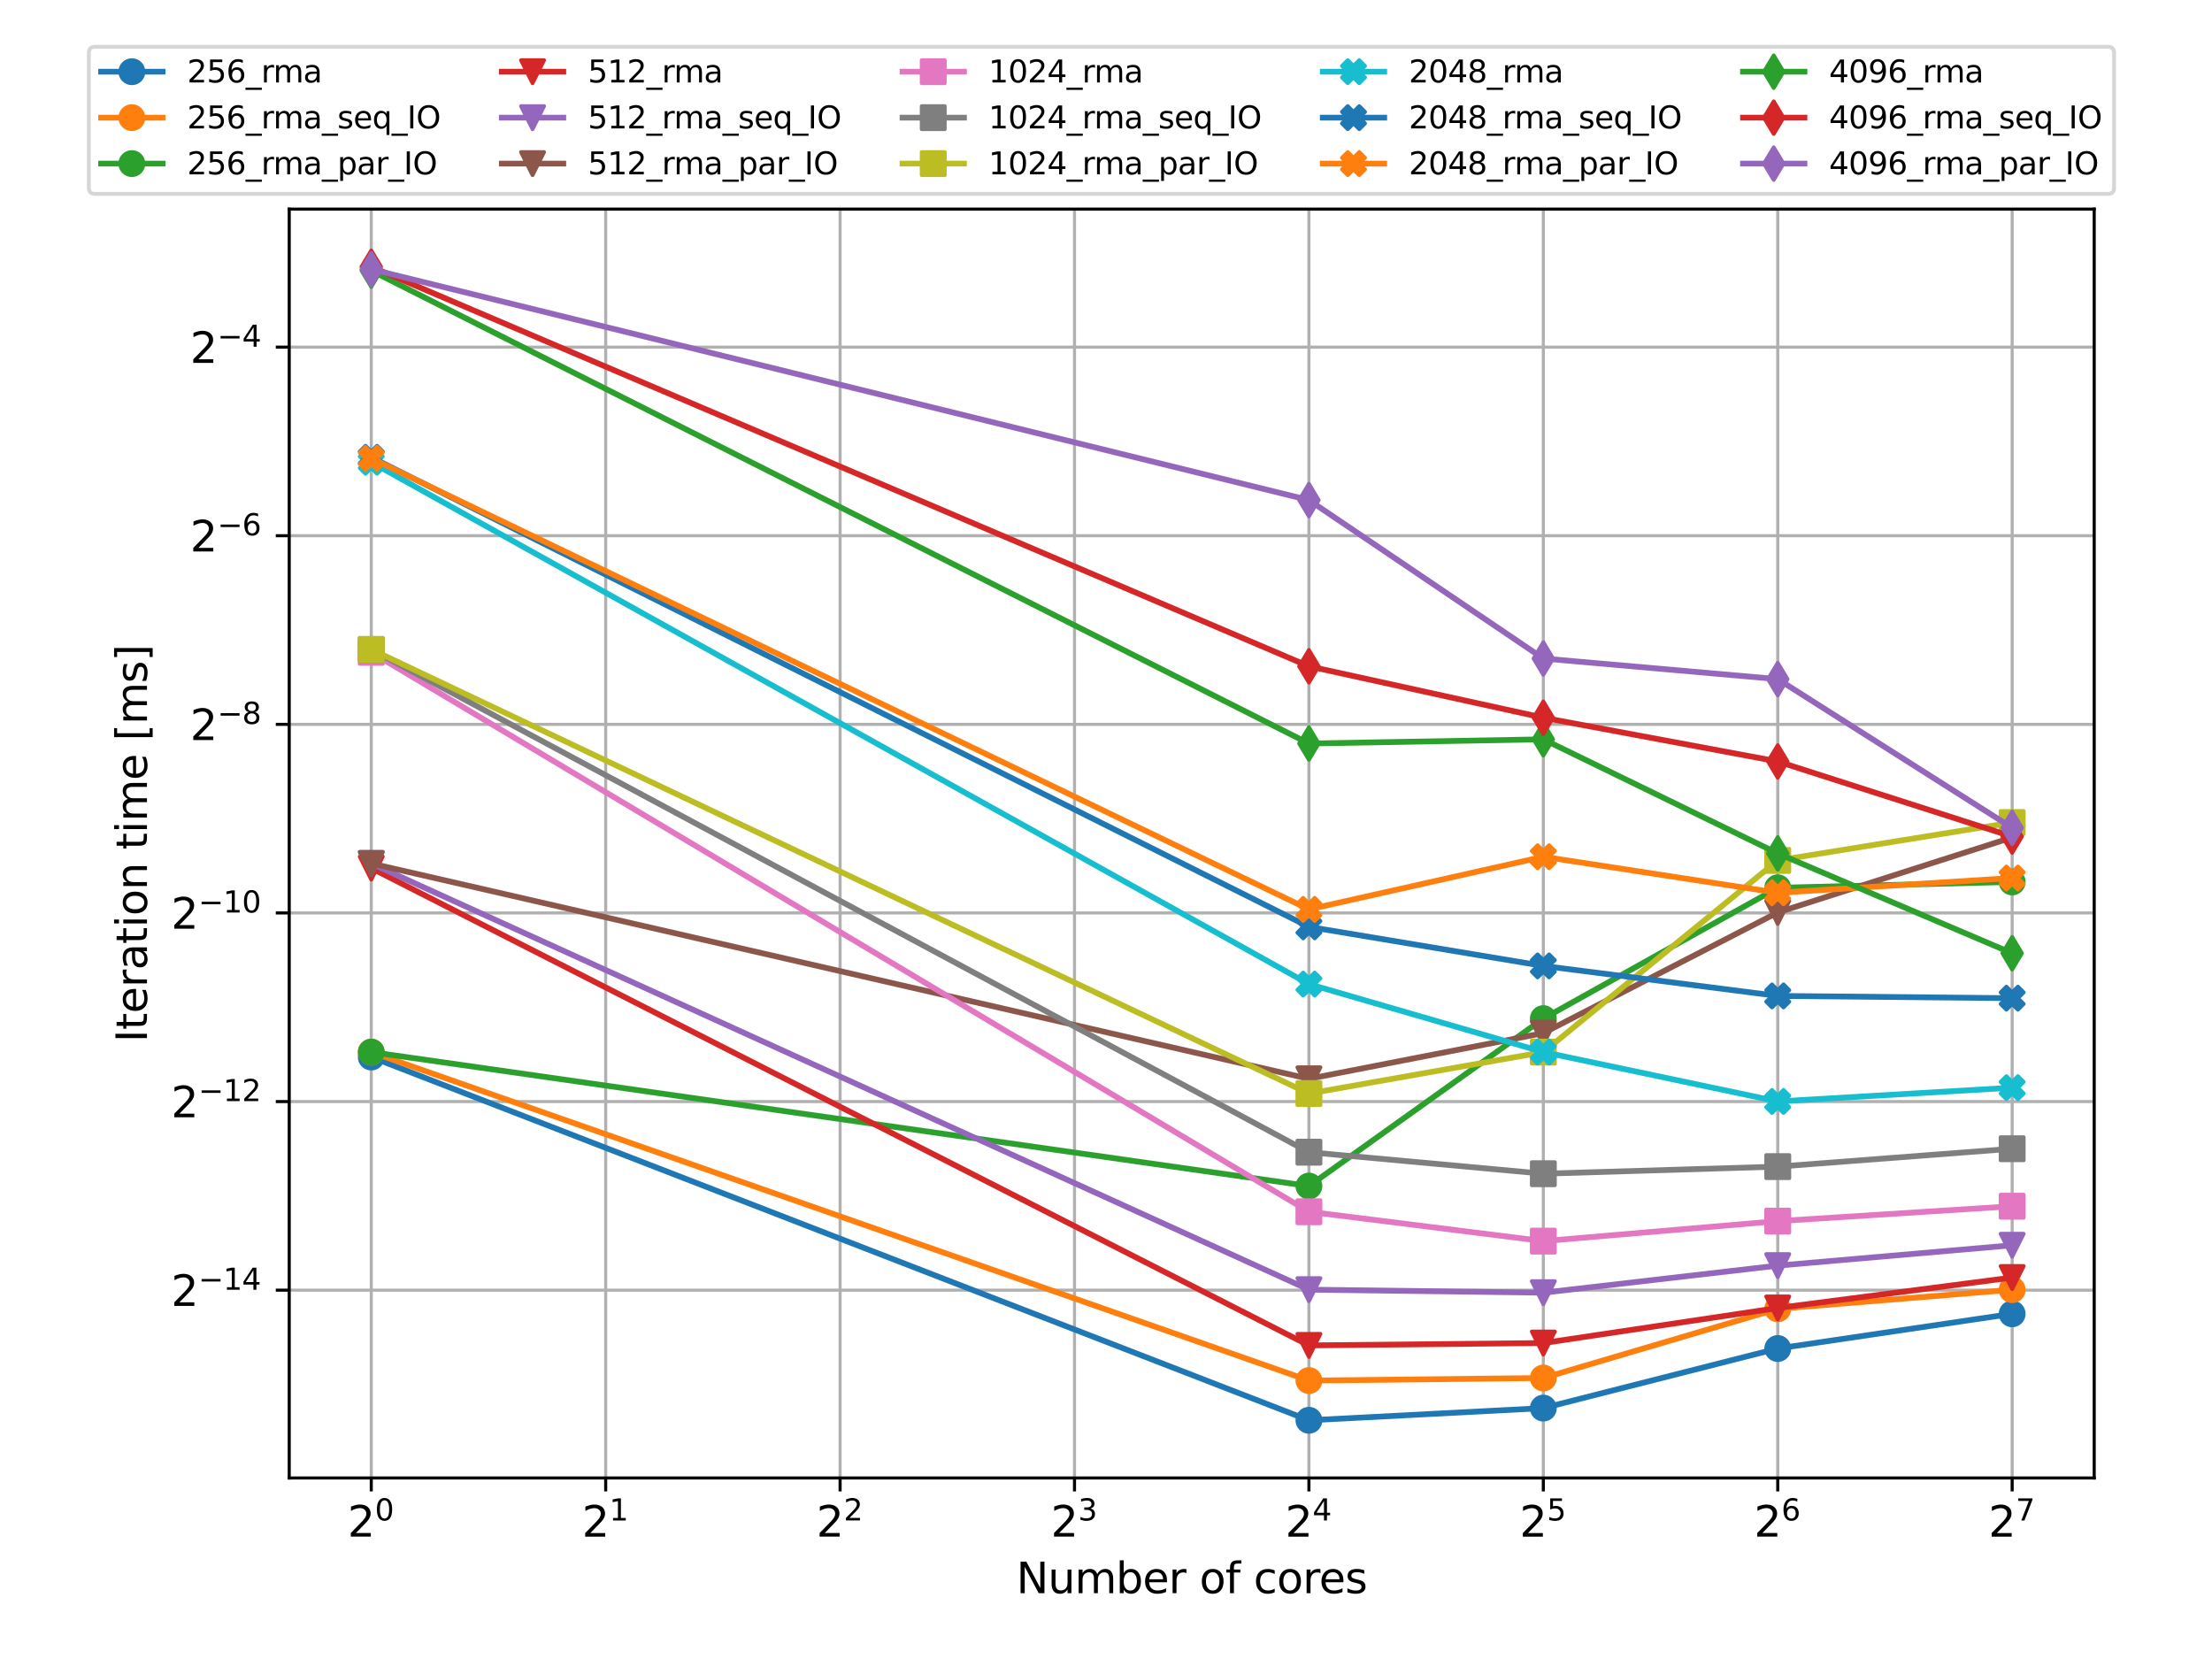 <?xml version="1.0" encoding="utf-8" standalone="no"?>
<!DOCTYPE svg PUBLIC "-//W3C//DTD SVG 1.1//EN"
  "http://www.w3.org/Graphics/SVG/1.1/DTD/svg11.dtd">
<svg xmlns:xlink="http://www.w3.org/1999/xlink" width="576pt" height="432pt" viewBox="0 0 576 432" xmlns="http://www.w3.org/2000/svg" version="1.1">
 <defs>
  <style type="text/css">*{stroke-linejoin: round; stroke-linecap: butt}</style>
 </defs>
 <g id="figure_1">
  <g id="patch_1">
   <path d="M 0 432 
L 576 432 
L 576 0 
L 0 0 
z
" style="fill: #ffffff"/>
  </g>
  <g id="axes_1">
   <g id="patch_2">
    <path d="M 75.315 384.856 
L 545.325 384.856 
L 545.325 54.45 
L 75.315 54.45 
z
" style="fill: #ffffff"/>
   </g>
   <g id="matplotlib.axis_1">
    <g id="xtick_1">
     <g id="line2d_1">
      <path d="M 96.679 384.856 
L 96.679 54.45 
" clip-path="url(#p376868e441)" style="fill: none; stroke: #b0b0b0; stroke-width: 0.8; stroke-linecap: square"/>
     </g>
     <g id="line2d_2">
      <defs>
       <path id="mbe57a0378b" d="M 0 0 
L 0 3.5 
" style="stroke: #000000; stroke-width: 0.8"/>
      </defs>
      <g>
       <use xlink:href="#mbe57a0378b" x="96.679" y="384.856" style="stroke: #000000; stroke-width: 0.8"/>
      </g>
     </g>
     <g id="text_1">
      <!-- $\mathdefault{2^{0}}$ -->
      <g transform="translate(90.519 400.214) scale(0.11 -0.11)">
       <defs>
        <path id="DejaVuSans-32" d="M 1228 531 
L 3431 531 
L 3431 0 
L 469 0 
L 469 531 
Q 828 903 1448 1529 
Q 2069 2156 2228 2338 
Q 2531 2678 2651 2914 
Q 2772 3150 2772 3378 
Q 2772 3750 2511 3984 
Q 2250 4219 1831 4219 
Q 1534 4219 1204 4116 
Q 875 4013 500 3803 
L 500 4441 
Q 881 4594 1212 4672 
Q 1544 4750 1819 4750 
Q 2544 4750 2975 4387 
Q 3406 4025 3406 3419 
Q 3406 3131 3298 2873 
Q 3191 2616 2906 2266 
Q 2828 2175 2409 1742 
Q 1991 1309 1228 531 
z
" transform="scale(0.016)"/>
        <path id="DejaVuSans-30" d="M 2034 4250 
Q 1547 4250 1301 3770 
Q 1056 3291 1056 2328 
Q 1056 1369 1301 889 
Q 1547 409 2034 409 
Q 2525 409 2770 889 
Q 3016 1369 3016 2328 
Q 3016 3291 2770 3770 
Q 2525 4250 2034 4250 
z
M 2034 4750 
Q 2819 4750 3233 4129 
Q 3647 3509 3647 2328 
Q 3647 1150 3233 529 
Q 2819 -91 2034 -91 
Q 1250 -91 836 529 
Q 422 1150 422 2328 
Q 422 3509 836 4129 
Q 1250 4750 2034 4750 
z
" transform="scale(0.016)"/>
       </defs>
       <use xlink:href="#DejaVuSans-32" transform="translate(0 0.766)"/>
       <use xlink:href="#DejaVuSans-30" transform="translate(64.58 39.047) scale(0.7)"/>
      </g>
     </g>
    </g>
    <g id="xtick_2">
     <g id="line2d_3">
      <path d="M 157.719 384.856 
L 157.719 54.45 
" clip-path="url(#p376868e441)" style="fill: none; stroke: #b0b0b0; stroke-width: 0.8; stroke-linecap: square"/>
     </g>
     <g id="line2d_4">
      <g>
       <use xlink:href="#mbe57a0378b" x="157.719" y="384.856" style="stroke: #000000; stroke-width: 0.8"/>
      </g>
     </g>
     <g id="text_2">
      <!-- $\mathdefault{2^{1}}$ -->
      <g transform="translate(151.559 400.214) scale(0.11 -0.11)">
       <defs>
        <path id="DejaVuSans-31" d="M 794 531 
L 1825 531 
L 1825 4091 
L 703 3866 
L 703 4441 
L 1819 4666 
L 2450 4666 
L 2450 531 
L 3481 531 
L 3481 0 
L 794 0 
L 794 531 
z
" transform="scale(0.016)"/>
       </defs>
       <use xlink:href="#DejaVuSans-32" transform="translate(0 0.684)"/>
       <use xlink:href="#DejaVuSans-31" transform="translate(64.58 38.966) scale(0.7)"/>
      </g>
     </g>
    </g>
    <g id="xtick_3">
     <g id="line2d_5">
      <path d="M 218.76 384.856 
L 218.76 54.45 
" clip-path="url(#p376868e441)" style="fill: none; stroke: #b0b0b0; stroke-width: 0.8; stroke-linecap: square"/>
     </g>
     <g id="line2d_6">
      <g>
       <use xlink:href="#mbe57a0378b" x="218.76" y="384.856" style="stroke: #000000; stroke-width: 0.8"/>
      </g>
     </g>
     <g id="text_3">
      <!-- $\mathdefault{2^{2}}$ -->
      <g transform="translate(212.6 400.214) scale(0.11 -0.11)">
       <use xlink:href="#DejaVuSans-32" transform="translate(0 0.766)"/>
       <use xlink:href="#DejaVuSans-32" transform="translate(64.58 39.047) scale(0.7)"/>
      </g>
     </g>
    </g>
    <g id="xtick_4">
     <g id="line2d_7">
      <path d="M 279.8 384.856 
L 279.8 54.45 
" clip-path="url(#p376868e441)" style="fill: none; stroke: #b0b0b0; stroke-width: 0.8; stroke-linecap: square"/>
     </g>
     <g id="line2d_8">
      <g>
       <use xlink:href="#mbe57a0378b" x="279.8" y="384.856" style="stroke: #000000; stroke-width: 0.8"/>
      </g>
     </g>
     <g id="text_4">
      <!-- $\mathdefault{2^{3}}$ -->
      <g transform="translate(273.64 400.214) scale(0.11 -0.11)">
       <defs>
        <path id="DejaVuSans-33" d="M 2597 2516 
Q 3050 2419 3304 2112 
Q 3559 1806 3559 1356 
Q 3559 666 3084 287 
Q 2609 -91 1734 -91 
Q 1441 -91 1130 -33 
Q 819 25 488 141 
L 488 750 
Q 750 597 1062 519 
Q 1375 441 1716 441 
Q 2309 441 2620 675 
Q 2931 909 2931 1356 
Q 2931 1769 2642 2001 
Q 2353 2234 1838 2234 
L 1294 2234 
L 1294 2753 
L 1863 2753 
Q 2328 2753 2575 2939 
Q 2822 3125 2822 3475 
Q 2822 3834 2567 4026 
Q 2313 4219 1838 4219 
Q 1578 4219 1281 4162 
Q 984 4106 628 3988 
L 628 4550 
Q 988 4650 1302 4700 
Q 1616 4750 1894 4750 
Q 2613 4750 3031 4423 
Q 3450 4097 3450 3541 
Q 3450 3153 3228 2886 
Q 3006 2619 2597 2516 
z
" transform="scale(0.016)"/>
       </defs>
       <use xlink:href="#DejaVuSans-32" transform="translate(0 0.766)"/>
       <use xlink:href="#DejaVuSans-33" transform="translate(64.58 39.047) scale(0.7)"/>
      </g>
     </g>
    </g>
    <g id="xtick_5">
     <g id="line2d_9">
      <path d="M 340.84 384.856 
L 340.84 54.45 
" clip-path="url(#p376868e441)" style="fill: none; stroke: #b0b0b0; stroke-width: 0.8; stroke-linecap: square"/>
     </g>
     <g id="line2d_10">
      <g>
       <use xlink:href="#mbe57a0378b" x="340.84" y="384.856" style="stroke: #000000; stroke-width: 0.8"/>
      </g>
     </g>
     <g id="text_5">
      <!-- $\mathdefault{2^{4}}$ -->
      <g transform="translate(334.68 400.214) scale(0.11 -0.11)">
       <defs>
        <path id="DejaVuSans-34" d="M 2419 4116 
L 825 1625 
L 2419 1625 
L 2419 4116 
z
M 2253 4666 
L 3047 4666 
L 3047 1625 
L 3713 1625 
L 3713 1100 
L 3047 1100 
L 3047 0 
L 2419 0 
L 2419 1100 
L 313 1100 
L 313 1709 
L 2253 4666 
z
" transform="scale(0.016)"/>
       </defs>
       <use xlink:href="#DejaVuSans-32" transform="translate(0 0.684)"/>
       <use xlink:href="#DejaVuSans-34" transform="translate(64.58 38.966) scale(0.7)"/>
      </g>
     </g>
    </g>
    <g id="xtick_6">
     <g id="line2d_11">
      <path d="M 401.88 384.856 
L 401.88 54.45 
" clip-path="url(#p376868e441)" style="fill: none; stroke: #b0b0b0; stroke-width: 0.8; stroke-linecap: square"/>
     </g>
     <g id="line2d_12">
      <g>
       <use xlink:href="#mbe57a0378b" x="401.88" y="384.856" style="stroke: #000000; stroke-width: 0.8"/>
      </g>
     </g>
     <g id="text_6">
      <!-- $\mathdefault{2^{5}}$ -->
      <g transform="translate(395.72 400.214) scale(0.11 -0.11)">
       <defs>
        <path id="DejaVuSans-35" d="M 691 4666 
L 3169 4666 
L 3169 4134 
L 1269 4134 
L 1269 2991 
Q 1406 3038 1543 3061 
Q 1681 3084 1819 3084 
Q 2600 3084 3056 2656 
Q 3513 2228 3513 1497 
Q 3513 744 3044 326 
Q 2575 -91 1722 -91 
Q 1428 -91 1123 -41 
Q 819 9 494 109 
L 494 744 
Q 775 591 1075 516 
Q 1375 441 1709 441 
Q 2250 441 2565 725 
Q 2881 1009 2881 1497 
Q 2881 1984 2565 2268 
Q 2250 2553 1709 2553 
Q 1456 2553 1204 2497 
Q 953 2441 691 2322 
L 691 4666 
z
" transform="scale(0.016)"/>
       </defs>
       <use xlink:href="#DejaVuSans-32" transform="translate(0 0.684)"/>
       <use xlink:href="#DejaVuSans-35" transform="translate(64.58 38.966) scale(0.7)"/>
      </g>
     </g>
    </g>
    <g id="xtick_7">
     <g id="line2d_13">
      <path d="M 462.921 384.856 
L 462.921 54.45 
" clip-path="url(#p376868e441)" style="fill: none; stroke: #b0b0b0; stroke-width: 0.8; stroke-linecap: square"/>
     </g>
     <g id="line2d_14">
      <g>
       <use xlink:href="#mbe57a0378b" x="462.921" y="384.856" style="stroke: #000000; stroke-width: 0.8"/>
      </g>
     </g>
     <g id="text_7">
      <!-- $\mathdefault{2^{6}}$ -->
      <g transform="translate(456.761 400.214) scale(0.11 -0.11)">
       <defs>
        <path id="DejaVuSans-36" d="M 2113 2584 
Q 1688 2584 1439 2293 
Q 1191 2003 1191 1497 
Q 1191 994 1439 701 
Q 1688 409 2113 409 
Q 2538 409 2786 701 
Q 3034 994 3034 1497 
Q 3034 2003 2786 2293 
Q 2538 2584 2113 2584 
z
M 3366 4563 
L 3366 3988 
Q 3128 4100 2886 4159 
Q 2644 4219 2406 4219 
Q 1781 4219 1451 3797 
Q 1122 3375 1075 2522 
Q 1259 2794 1537 2939 
Q 1816 3084 2150 3084 
Q 2853 3084 3261 2657 
Q 3669 2231 3669 1497 
Q 3669 778 3244 343 
Q 2819 -91 2113 -91 
Q 1303 -91 875 529 
Q 447 1150 447 2328 
Q 447 3434 972 4092 
Q 1497 4750 2381 4750 
Q 2619 4750 2861 4703 
Q 3103 4656 3366 4563 
z
" transform="scale(0.016)"/>
       </defs>
       <use xlink:href="#DejaVuSans-32" transform="translate(0 0.766)"/>
       <use xlink:href="#DejaVuSans-36" transform="translate(64.58 39.047) scale(0.7)"/>
      </g>
     </g>
    </g>
    <g id="xtick_8">
     <g id="line2d_15">
      <path d="M 523.961 384.856 
L 523.961 54.45 
" clip-path="url(#p376868e441)" style="fill: none; stroke: #b0b0b0; stroke-width: 0.8; stroke-linecap: square"/>
     </g>
     <g id="line2d_16">
      <g>
       <use xlink:href="#mbe57a0378b" x="523.961" y="384.856" style="stroke: #000000; stroke-width: 0.8"/>
      </g>
     </g>
     <g id="text_8">
      <!-- $\mathdefault{2^{7}}$ -->
      <g transform="translate(517.801 400.214) scale(0.11 -0.11)">
       <defs>
        <path id="DejaVuSans-37" d="M 525 4666 
L 3525 4666 
L 3525 4397 
L 1831 0 
L 1172 0 
L 2766 4134 
L 525 4134 
L 525 4666 
z
" transform="scale(0.016)"/>
       </defs>
       <use xlink:href="#DejaVuSans-32" transform="translate(0 0.684)"/>
       <use xlink:href="#DejaVuSans-37" transform="translate(64.58 38.966) scale(0.7)"/>
      </g>
     </g>
    </g>
    <g id="text_9">
     <!-- Number of cores -->
     <g transform="translate(264.652 414.86) scale(0.11 -0.11)">
      <defs>
       <path id="DejaVuSans-4e" d="M 628 4666 
L 1478 4666 
L 3547 763 
L 3547 4666 
L 4159 4666 
L 4159 0 
L 3309 0 
L 1241 3903 
L 1241 0 
L 628 0 
L 628 4666 
z
" transform="scale(0.016)"/>
       <path id="DejaVuSans-75" d="M 544 1381 
L 544 3500 
L 1119 3500 
L 1119 1403 
Q 1119 906 1312 657 
Q 1506 409 1894 409 
Q 2359 409 2629 706 
Q 2900 1003 2900 1516 
L 2900 3500 
L 3475 3500 
L 3475 0 
L 2900 0 
L 2900 538 
Q 2691 219 2414 64 
Q 2138 -91 1772 -91 
Q 1169 -91 856 284 
Q 544 659 544 1381 
z
M 1991 3584 
L 1991 3584 
z
" transform="scale(0.016)"/>
       <path id="DejaVuSans-6d" d="M 3328 2828 
Q 3544 3216 3844 3400 
Q 4144 3584 4550 3584 
Q 5097 3584 5394 3201 
Q 5691 2819 5691 2113 
L 5691 0 
L 5113 0 
L 5113 2094 
Q 5113 2597 4934 2840 
Q 4756 3084 4391 3084 
Q 3944 3084 3684 2787 
Q 3425 2491 3425 1978 
L 3425 0 
L 2847 0 
L 2847 2094 
Q 2847 2600 2669 2842 
Q 2491 3084 2119 3084 
Q 1678 3084 1418 2786 
Q 1159 2488 1159 1978 
L 1159 0 
L 581 0 
L 581 3500 
L 1159 3500 
L 1159 2956 
Q 1356 3278 1631 3431 
Q 1906 3584 2284 3584 
Q 2666 3584 2933 3390 
Q 3200 3197 3328 2828 
z
" transform="scale(0.016)"/>
       <path id="DejaVuSans-62" d="M 3116 1747 
Q 3116 2381 2855 2742 
Q 2594 3103 2138 3103 
Q 1681 3103 1420 2742 
Q 1159 2381 1159 1747 
Q 1159 1113 1420 752 
Q 1681 391 2138 391 
Q 2594 391 2855 752 
Q 3116 1113 3116 1747 
z
M 1159 2969 
Q 1341 3281 1617 3432 
Q 1894 3584 2278 3584 
Q 2916 3584 3314 3078 
Q 3713 2572 3713 1747 
Q 3713 922 3314 415 
Q 2916 -91 2278 -91 
Q 1894 -91 1617 61 
Q 1341 213 1159 525 
L 1159 0 
L 581 0 
L 581 4863 
L 1159 4863 
L 1159 2969 
z
" transform="scale(0.016)"/>
       <path id="DejaVuSans-65" d="M 3597 1894 
L 3597 1613 
L 953 1613 
Q 991 1019 1311 708 
Q 1631 397 2203 397 
Q 2534 397 2845 478 
Q 3156 559 3463 722 
L 3463 178 
Q 3153 47 2828 -22 
Q 2503 -91 2169 -91 
Q 1331 -91 842 396 
Q 353 884 353 1716 
Q 353 2575 817 3079 
Q 1281 3584 2069 3584 
Q 2775 3584 3186 3129 
Q 3597 2675 3597 1894 
z
M 3022 2063 
Q 3016 2534 2758 2815 
Q 2500 3097 2075 3097 
Q 1594 3097 1305 2825 
Q 1016 2553 972 2059 
L 3022 2063 
z
" transform="scale(0.016)"/>
       <path id="DejaVuSans-72" d="M 2631 2963 
Q 2534 3019 2420 3045 
Q 2306 3072 2169 3072 
Q 1681 3072 1420 2755 
Q 1159 2438 1159 1844 
L 1159 0 
L 581 0 
L 581 3500 
L 1159 3500 
L 1159 2956 
Q 1341 3275 1631 3429 
Q 1922 3584 2338 3584 
Q 2397 3584 2469 3576 
Q 2541 3569 2628 3553 
L 2631 2963 
z
" transform="scale(0.016)"/>
       <path id="DejaVuSans-20" transform="scale(0.016)"/>
       <path id="DejaVuSans-6f" d="M 1959 3097 
Q 1497 3097 1228 2736 
Q 959 2375 959 1747 
Q 959 1119 1226 758 
Q 1494 397 1959 397 
Q 2419 397 2687 759 
Q 2956 1122 2956 1747 
Q 2956 2369 2687 2733 
Q 2419 3097 1959 3097 
z
M 1959 3584 
Q 2709 3584 3137 3096 
Q 3566 2609 3566 1747 
Q 3566 888 3137 398 
Q 2709 -91 1959 -91 
Q 1206 -91 779 398 
Q 353 888 353 1747 
Q 353 2609 779 3096 
Q 1206 3584 1959 3584 
z
" transform="scale(0.016)"/>
       <path id="DejaVuSans-66" d="M 2375 4863 
L 2375 4384 
L 1825 4384 
Q 1516 4384 1395 4259 
Q 1275 4134 1275 3809 
L 1275 3500 
L 2222 3500 
L 2222 3053 
L 1275 3053 
L 1275 0 
L 697 0 
L 697 3053 
L 147 3053 
L 147 3500 
L 697 3500 
L 697 3744 
Q 697 4328 969 4595 
Q 1241 4863 1831 4863 
L 2375 4863 
z
" transform="scale(0.016)"/>
       <path id="DejaVuSans-63" d="M 3122 3366 
L 3122 2828 
Q 2878 2963 2633 3030 
Q 2388 3097 2138 3097 
Q 1578 3097 1268 2742 
Q 959 2388 959 1747 
Q 959 1106 1268 751 
Q 1578 397 2138 397 
Q 2388 397 2633 464 
Q 2878 531 3122 666 
L 3122 134 
Q 2881 22 2623 -34 
Q 2366 -91 2075 -91 
Q 1284 -91 818 406 
Q 353 903 353 1747 
Q 353 2603 823 3093 
Q 1294 3584 2113 3584 
Q 2378 3584 2631 3529 
Q 2884 3475 3122 3366 
z
" transform="scale(0.016)"/>
       <path id="DejaVuSans-73" d="M 2834 3397 
L 2834 2853 
Q 2591 2978 2328 3040 
Q 2066 3103 1784 3103 
Q 1356 3103 1142 2972 
Q 928 2841 928 2578 
Q 928 2378 1081 2264 
Q 1234 2150 1697 2047 
L 1894 2003 
Q 2506 1872 2764 1633 
Q 3022 1394 3022 966 
Q 3022 478 2636 193 
Q 2250 -91 1575 -91 
Q 1294 -91 989 -36 
Q 684 19 347 128 
L 347 722 
Q 666 556 975 473 
Q 1284 391 1588 391 
Q 1994 391 2212 530 
Q 2431 669 2431 922 
Q 2431 1156 2273 1281 
Q 2116 1406 1581 1522 
L 1381 1569 
Q 847 1681 609 1914 
Q 372 2147 372 2553 
Q 372 3047 722 3315 
Q 1072 3584 1716 3584 
Q 2034 3584 2315 3537 
Q 2597 3491 2834 3397 
z
" transform="scale(0.016)"/>
      </defs>
      <use xlink:href="#DejaVuSans-4e"/>
      <use xlink:href="#DejaVuSans-75" x="74.805"/>
      <use xlink:href="#DejaVuSans-6d" x="138.184"/>
      <use xlink:href="#DejaVuSans-62" x="235.596"/>
      <use xlink:href="#DejaVuSans-65" x="299.072"/>
      <use xlink:href="#DejaVuSans-72" x="360.596"/>
      <use xlink:href="#DejaVuSans-20" x="401.709"/>
      <use xlink:href="#DejaVuSans-6f" x="433.496"/>
      <use xlink:href="#DejaVuSans-66" x="494.678"/>
      <use xlink:href="#DejaVuSans-20" x="529.883"/>
      <use xlink:href="#DejaVuSans-63" x="561.67"/>
      <use xlink:href="#DejaVuSans-6f" x="616.65"/>
      <use xlink:href="#DejaVuSans-72" x="677.832"/>
      <use xlink:href="#DejaVuSans-65" x="716.695"/>
      <use xlink:href="#DejaVuSans-73" x="778.219"/>
     </g>
    </g>
   </g>
   <g id="matplotlib.axis_2">
    <g id="ytick_1">
     <g id="line2d_17">
      <path d="M 75.315 335.953 
L 545.325 335.953 
" clip-path="url(#p376868e441)" style="fill: none; stroke: #b0b0b0; stroke-width: 0.8; stroke-linecap: square"/>
     </g>
     <g id="line2d_18">
      <defs>
       <path id="m57ae65ef57" d="M 0 0 
L -3.5 0 
" style="stroke: #000000; stroke-width: 0.8"/>
      </defs>
      <g>
       <use xlink:href="#m57ae65ef57" x="75.315" y="335.953" style="stroke: #000000; stroke-width: 0.8"/>
      </g>
     </g>
     <g id="text_10">
      <!-- $\mathdefault{2^{-14}}$ -->
      <g transform="translate(44.555 340.132) scale(0.11 -0.11)">
       <defs>
        <path id="DejaVuSans-2212" d="M 678 2272 
L 4684 2272 
L 4684 1741 
L 678 1741 
L 678 2272 
z
" transform="scale(0.016)"/>
       </defs>
       <use xlink:href="#DejaVuSans-32" transform="translate(0 0.684)"/>
       <use xlink:href="#DejaVuSans-2212" transform="translate(64.58 38.966) scale(0.7)"/>
       <use xlink:href="#DejaVuSans-31" transform="translate(123.232 38.966) scale(0.7)"/>
       <use xlink:href="#DejaVuSans-34" transform="translate(167.769 38.966) scale(0.7)"/>
      </g>
     </g>
    </g>
    <g id="ytick_2">
     <g id="line2d_19">
      <path d="M 75.315 286.841 
L 545.325 286.841 
" clip-path="url(#p376868e441)" style="fill: none; stroke: #b0b0b0; stroke-width: 0.8; stroke-linecap: square"/>
     </g>
     <g id="line2d_20">
      <g>
       <use xlink:href="#m57ae65ef57" x="75.315" y="286.841" style="stroke: #000000; stroke-width: 0.8"/>
      </g>
     </g>
     <g id="text_11">
      <!-- $\mathdefault{2^{-12}}$ -->
      <g transform="translate(44.555 291.02) scale(0.11 -0.11)">
       <use xlink:href="#DejaVuSans-32" transform="translate(0 0.766)"/>
       <use xlink:href="#DejaVuSans-2212" transform="translate(64.58 39.047) scale(0.7)"/>
       <use xlink:href="#DejaVuSans-31" transform="translate(123.232 39.047) scale(0.7)"/>
       <use xlink:href="#DejaVuSans-32" transform="translate(167.769 39.047) scale(0.7)"/>
      </g>
     </g>
    </g>
    <g id="ytick_3">
     <g id="line2d_21">
      <path d="M 75.315 237.729 
L 545.325 237.729 
" clip-path="url(#p376868e441)" style="fill: none; stroke: #b0b0b0; stroke-width: 0.8; stroke-linecap: square"/>
     </g>
     <g id="line2d_22">
      <g>
       <use xlink:href="#m57ae65ef57" x="75.315" y="237.729" style="stroke: #000000; stroke-width: 0.8"/>
      </g>
     </g>
     <g id="text_12">
      <!-- $\mathdefault{2^{-10}}$ -->
      <g transform="translate(44.555 241.908) scale(0.11 -0.11)">
       <use xlink:href="#DejaVuSans-32" transform="translate(0 0.766)"/>
       <use xlink:href="#DejaVuSans-2212" transform="translate(64.58 39.047) scale(0.7)"/>
       <use xlink:href="#DejaVuSans-31" transform="translate(123.232 39.047) scale(0.7)"/>
       <use xlink:href="#DejaVuSans-30" transform="translate(167.769 39.047) scale(0.7)"/>
      </g>
     </g>
    </g>
    <g id="ytick_4">
     <g id="line2d_23">
      <path d="M 75.315 188.617 
L 545.325 188.617 
" clip-path="url(#p376868e441)" style="fill: none; stroke: #b0b0b0; stroke-width: 0.8; stroke-linecap: square"/>
     </g>
     <g id="line2d_24">
      <g>
       <use xlink:href="#m57ae65ef57" x="75.315" y="188.617" style="stroke: #000000; stroke-width: 0.8"/>
      </g>
     </g>
     <g id="text_13">
      <!-- $\mathdefault{2^{-8}}$ -->
      <g transform="translate(49.505 192.796) scale(0.11 -0.11)">
       <defs>
        <path id="DejaVuSans-38" d="M 2034 2216 
Q 1584 2216 1326 1975 
Q 1069 1734 1069 1313 
Q 1069 891 1326 650 
Q 1584 409 2034 409 
Q 2484 409 2743 651 
Q 3003 894 3003 1313 
Q 3003 1734 2745 1975 
Q 2488 2216 2034 2216 
z
M 1403 2484 
Q 997 2584 770 2862 
Q 544 3141 544 3541 
Q 544 4100 942 4425 
Q 1341 4750 2034 4750 
Q 2731 4750 3128 4425 
Q 3525 4100 3525 3541 
Q 3525 3141 3298 2862 
Q 3072 2584 2669 2484 
Q 3125 2378 3379 2068 
Q 3634 1759 3634 1313 
Q 3634 634 3220 271 
Q 2806 -91 2034 -91 
Q 1263 -91 848 271 
Q 434 634 434 1313 
Q 434 1759 690 2068 
Q 947 2378 1403 2484 
z
M 1172 3481 
Q 1172 3119 1398 2916 
Q 1625 2713 2034 2713 
Q 2441 2713 2670 2916 
Q 2900 3119 2900 3481 
Q 2900 3844 2670 4047 
Q 2441 4250 2034 4250 
Q 1625 4250 1398 4047 
Q 1172 3844 1172 3481 
z
" transform="scale(0.016)"/>
       </defs>
       <use xlink:href="#DejaVuSans-32" transform="translate(0 0.766)"/>
       <use xlink:href="#DejaVuSans-2212" transform="translate(64.58 39.047) scale(0.7)"/>
       <use xlink:href="#DejaVuSans-38" transform="translate(123.232 39.047) scale(0.7)"/>
      </g>
     </g>
    </g>
    <g id="ytick_5">
     <g id="line2d_25">
      <path d="M 75.315 139.505 
L 545.325 139.505 
" clip-path="url(#p376868e441)" style="fill: none; stroke: #b0b0b0; stroke-width: 0.8; stroke-linecap: square"/>
     </g>
     <g id="line2d_26">
      <g>
       <use xlink:href="#m57ae65ef57" x="75.315" y="139.505" style="stroke: #000000; stroke-width: 0.8"/>
      </g>
     </g>
     <g id="text_14">
      <!-- $\mathdefault{2^{-6}}$ -->
      <g transform="translate(49.505 143.684) scale(0.11 -0.11)">
       <use xlink:href="#DejaVuSans-32" transform="translate(0 0.766)"/>
       <use xlink:href="#DejaVuSans-2212" transform="translate(64.58 39.047) scale(0.7)"/>
       <use xlink:href="#DejaVuSans-36" transform="translate(123.232 39.047) scale(0.7)"/>
      </g>
     </g>
    </g>
    <g id="ytick_6">
     <g id="line2d_27">
      <path d="M 75.315 90.393 
L 545.325 90.393 
" clip-path="url(#p376868e441)" style="fill: none; stroke: #b0b0b0; stroke-width: 0.8; stroke-linecap: square"/>
     </g>
     <g id="line2d_28">
      <g>
       <use xlink:href="#m57ae65ef57" x="75.315" y="90.393" style="stroke: #000000; stroke-width: 0.8"/>
      </g>
     </g>
     <g id="text_15">
      <!-- $\mathdefault{2^{-4}}$ -->
      <g transform="translate(49.505 94.572) scale(0.11 -0.11)">
       <use xlink:href="#DejaVuSans-32" transform="translate(0 0.684)"/>
       <use xlink:href="#DejaVuSans-2212" transform="translate(64.58 38.966) scale(0.7)"/>
       <use xlink:href="#DejaVuSans-34" transform="translate(123.232 38.966) scale(0.7)"/>
      </g>
     </g>
    </g>
    <g id="text_16">
     <!-- Iteration time [ms] -->
     <g transform="translate(38.267 271.418) rotate(-90) scale(0.11 -0.11)">
      <defs>
       <path id="DejaVuSans-49" d="M 628 4666 
L 1259 4666 
L 1259 0 
L 628 0 
L 628 4666 
z
" transform="scale(0.016)"/>
       <path id="DejaVuSans-74" d="M 1172 4494 
L 1172 3500 
L 2356 3500 
L 2356 3053 
L 1172 3053 
L 1172 1153 
Q 1172 725 1289 603 
Q 1406 481 1766 481 
L 2356 481 
L 2356 0 
L 1766 0 
Q 1100 0 847 248 
Q 594 497 594 1153 
L 594 3053 
L 172 3053 
L 172 3500 
L 594 3500 
L 594 4494 
L 1172 4494 
z
" transform="scale(0.016)"/>
       <path id="DejaVuSans-61" d="M 2194 1759 
Q 1497 1759 1228 1600 
Q 959 1441 959 1056 
Q 959 750 1161 570 
Q 1363 391 1709 391 
Q 2188 391 2477 730 
Q 2766 1069 2766 1631 
L 2766 1759 
L 2194 1759 
z
M 3341 1997 
L 3341 0 
L 2766 0 
L 2766 531 
Q 2569 213 2275 61 
Q 1981 -91 1556 -91 
Q 1019 -91 701 211 
Q 384 513 384 1019 
Q 384 1609 779 1909 
Q 1175 2209 1959 2209 
L 2766 2209 
L 2766 2266 
Q 2766 2663 2505 2880 
Q 2244 3097 1772 3097 
Q 1472 3097 1187 3025 
Q 903 2953 641 2809 
L 641 3341 
Q 956 3463 1253 3523 
Q 1550 3584 1831 3584 
Q 2591 3584 2966 3190 
Q 3341 2797 3341 1997 
z
" transform="scale(0.016)"/>
       <path id="DejaVuSans-69" d="M 603 3500 
L 1178 3500 
L 1178 0 
L 603 0 
L 603 3500 
z
M 603 4863 
L 1178 4863 
L 1178 4134 
L 603 4134 
L 603 4863 
z
" transform="scale(0.016)"/>
       <path id="DejaVuSans-6e" d="M 3513 2113 
L 3513 0 
L 2938 0 
L 2938 2094 
Q 2938 2591 2744 2837 
Q 2550 3084 2163 3084 
Q 1697 3084 1428 2787 
Q 1159 2491 1159 1978 
L 1159 0 
L 581 0 
L 581 3500 
L 1159 3500 
L 1159 2956 
Q 1366 3272 1645 3428 
Q 1925 3584 2291 3584 
Q 2894 3584 3203 3211 
Q 3513 2838 3513 2113 
z
" transform="scale(0.016)"/>
       <path id="DejaVuSans-5b" d="M 550 4863 
L 1875 4863 
L 1875 4416 
L 1125 4416 
L 1125 -397 
L 1875 -397 
L 1875 -844 
L 550 -844 
L 550 4863 
z
" transform="scale(0.016)"/>
       <path id="DejaVuSans-5d" d="M 1947 4863 
L 1947 -844 
L 622 -844 
L 622 -397 
L 1369 -397 
L 1369 4416 
L 622 4416 
L 622 4863 
L 1947 4863 
z
" transform="scale(0.016)"/>
      </defs>
      <use xlink:href="#DejaVuSans-49"/>
      <use xlink:href="#DejaVuSans-74" x="29.492"/>
      <use xlink:href="#DejaVuSans-65" x="68.701"/>
      <use xlink:href="#DejaVuSans-72" x="130.225"/>
      <use xlink:href="#DejaVuSans-61" x="171.338"/>
      <use xlink:href="#DejaVuSans-74" x="232.617"/>
      <use xlink:href="#DejaVuSans-69" x="271.826"/>
      <use xlink:href="#DejaVuSans-6f" x="299.609"/>
      <use xlink:href="#DejaVuSans-6e" x="360.791"/>
      <use xlink:href="#DejaVuSans-20" x="424.17"/>
      <use xlink:href="#DejaVuSans-74" x="455.957"/>
      <use xlink:href="#DejaVuSans-69" x="495.166"/>
      <use xlink:href="#DejaVuSans-6d" x="522.949"/>
      <use xlink:href="#DejaVuSans-65" x="620.361"/>
      <use xlink:href="#DejaVuSans-20" x="681.885"/>
      <use xlink:href="#DejaVuSans-5b" x="713.672"/>
      <use xlink:href="#DejaVuSans-6d" x="752.686"/>
      <use xlink:href="#DejaVuSans-73" x="850.098"/>
      <use xlink:href="#DejaVuSans-5d" x="902.197"/>
     </g>
    </g>
   </g>
   <g id="line2d_29">
    <path d="M 96.679 275.249 
L 340.84 369.838 
L 401.88 366.666 
L 462.921 351.147 
L 523.961 342.115 
" clip-path="url(#p376868e441)" style="fill: none; stroke: #1f77b4; stroke-width: 1.5; stroke-linecap: square"/>
    <defs>
     <path id="m231652d507" d="M 0 3 
C 0.796 3 1.559 2.684 2.121 2.121 
C 2.684 1.559 3 0.796 3 0 
C 3 -0.796 2.684 -1.559 2.121 -2.121 
C 1.559 -2.684 0.796 -3 0 -3 
C -0.796 -3 -1.559 -2.684 -2.121 -2.121 
C -2.684 -1.559 -3 -0.796 -3 0 
C -3 0.796 -2.684 1.559 -2.121 2.121 
C -1.559 2.684 -0.796 3 0 3 
z
" style="stroke: #1f77b4"/>
    </defs>
    <g clip-path="url(#p376868e441)">
     <use xlink:href="#m231652d507" x="96.679" y="275.249" style="fill: #1f77b4; stroke: #1f77b4"/>
     <use xlink:href="#m231652d507" x="340.84" y="369.838" style="fill: #1f77b4; stroke: #1f77b4"/>
     <use xlink:href="#m231652d507" x="401.88" y="366.666" style="fill: #1f77b4; stroke: #1f77b4"/>
     <use xlink:href="#m231652d507" x="462.921" y="351.147" style="fill: #1f77b4; stroke: #1f77b4"/>
     <use xlink:href="#m231652d507" x="523.961" y="342.115" style="fill: #1f77b4; stroke: #1f77b4"/>
    </g>
   </g>
   <g id="line2d_30">
    <path d="M 96.679 273.975 
L 340.84 359.495 
L 401.88 358.829 
L 462.921 340.821 
L 523.961 335.832 
" clip-path="url(#p376868e441)" style="fill: none; stroke: #ff7f0e; stroke-width: 1.5; stroke-linecap: square"/>
    <defs>
     <path id="m2bb59af7f9" d="M 0 3 
C 0.796 3 1.559 2.684 2.121 2.121 
C 2.684 1.559 3 0.796 3 0 
C 3 -0.796 2.684 -1.559 2.121 -2.121 
C 1.559 -2.684 0.796 -3 0 -3 
C -0.796 -3 -1.559 -2.684 -2.121 -2.121 
C -2.684 -1.559 -3 -0.796 -3 0 
C -3 0.796 -2.684 1.559 -2.121 2.121 
C -1.559 2.684 -0.796 3 0 3 
z
" style="stroke: #ff7f0e"/>
    </defs>
    <g clip-path="url(#p376868e441)">
     <use xlink:href="#m2bb59af7f9" x="96.679" y="273.975" style="fill: #ff7f0e; stroke: #ff7f0e"/>
     <use xlink:href="#m2bb59af7f9" x="340.84" y="359.495" style="fill: #ff7f0e; stroke: #ff7f0e"/>
     <use xlink:href="#m2bb59af7f9" x="401.88" y="358.829" style="fill: #ff7f0e; stroke: #ff7f0e"/>
     <use xlink:href="#m2bb59af7f9" x="462.921" y="340.821" style="fill: #ff7f0e; stroke: #ff7f0e"/>
     <use xlink:href="#m2bb59af7f9" x="523.961" y="335.832" style="fill: #ff7f0e; stroke: #ff7f0e"/>
    </g>
   </g>
   <g id="line2d_31">
    <path d="M 96.679 273.961 
L 340.84 308.849 
L 401.88 265.243 
L 462.921 231.178 
L 523.961 229.65 
" clip-path="url(#p376868e441)" style="fill: none; stroke: #2ca02c; stroke-width: 1.5; stroke-linecap: square"/>
    <defs>
     <path id="mb53f8b169c" d="M 0 3 
C 0.796 3 1.559 2.684 2.121 2.121 
C 2.684 1.559 3 0.796 3 0 
C 3 -0.796 2.684 -1.559 2.121 -2.121 
C 1.559 -2.684 0.796 -3 0 -3 
C -0.796 -3 -1.559 -2.684 -2.121 -2.121 
C -2.684 -1.559 -3 -0.796 -3 0 
C -3 0.796 -2.684 1.559 -2.121 2.121 
C -1.559 2.684 -0.796 3 0 3 
z
" style="stroke: #2ca02c"/>
    </defs>
    <g clip-path="url(#p376868e441)">
     <use xlink:href="#mb53f8b169c" x="96.679" y="273.961" style="fill: #2ca02c; stroke: #2ca02c"/>
     <use xlink:href="#mb53f8b169c" x="340.84" y="308.849" style="fill: #2ca02c; stroke: #2ca02c"/>
     <use xlink:href="#mb53f8b169c" x="401.88" y="265.243" style="fill: #2ca02c; stroke: #2ca02c"/>
     <use xlink:href="#mb53f8b169c" x="462.921" y="231.178" style="fill: #2ca02c; stroke: #2ca02c"/>
     <use xlink:href="#mb53f8b169c" x="523.961" y="229.65" style="fill: #2ca02c; stroke: #2ca02c"/>
    </g>
   </g>
   <g id="line2d_32">
    <path d="M 96.679 226.057 
L 340.84 350.341 
L 401.88 349.725 
L 462.921 340.598 
L 523.961 332.672 
" clip-path="url(#p376868e441)" style="fill: none; stroke: #d62728; stroke-width: 1.5; stroke-linecap: square"/>
    <defs>
     <path id="m578e1be9a0" d="M -0 3 
L 3 -3 
L -3 -3 
z
" style="stroke: #d62728; stroke-linejoin: miter"/>
    </defs>
    <g clip-path="url(#p376868e441)">
     <use xlink:href="#m578e1be9a0" x="96.679" y="226.057" style="fill: #d62728; stroke: #d62728; stroke-linejoin: miter"/>
     <use xlink:href="#m578e1be9a0" x="340.84" y="350.341" style="fill: #d62728; stroke: #d62728; stroke-linejoin: miter"/>
     <use xlink:href="#m578e1be9a0" x="401.88" y="349.725" style="fill: #d62728; stroke: #d62728; stroke-linejoin: miter"/>
     <use xlink:href="#m578e1be9a0" x="462.921" y="340.598" style="fill: #d62728; stroke: #d62728; stroke-linejoin: miter"/>
     <use xlink:href="#m578e1be9a0" x="523.961" y="332.672" style="fill: #d62728; stroke: #d62728; stroke-linejoin: miter"/>
    </g>
   </g>
   <g id="line2d_33">
    <path d="M 96.679 224.849 
L 340.84 335.822 
L 401.88 336.614 
L 462.921 329.559 
L 523.961 324.266 
" clip-path="url(#p376868e441)" style="fill: none; stroke: #9467bd; stroke-width: 1.5; stroke-linecap: square"/>
    <defs>
     <path id="ma11928d888" d="M -0 3 
L 3 -3 
L -3 -3 
z
" style="stroke: #9467bd; stroke-linejoin: miter"/>
    </defs>
    <g clip-path="url(#p376868e441)">
     <use xlink:href="#ma11928d888" x="96.679" y="224.849" style="fill: #9467bd; stroke: #9467bd; stroke-linejoin: miter"/>
     <use xlink:href="#ma11928d888" x="340.84" y="335.822" style="fill: #9467bd; stroke: #9467bd; stroke-linejoin: miter"/>
     <use xlink:href="#ma11928d888" x="401.88" y="336.614" style="fill: #9467bd; stroke: #9467bd; stroke-linejoin: miter"/>
     <use xlink:href="#ma11928d888" x="462.921" y="329.559" style="fill: #9467bd; stroke: #9467bd; stroke-linejoin: miter"/>
     <use xlink:href="#ma11928d888" x="523.961" y="324.266" style="fill: #9467bd; stroke: #9467bd; stroke-linejoin: miter"/>
    </g>
   </g>
   <g id="line2d_34">
    <path d="M 96.679 224.845 
L 340.84 280.918 
L 401.88 269.017 
L 462.921 237.597 
L 523.961 218.065 
" clip-path="url(#p376868e441)" style="fill: none; stroke: #8c564b; stroke-width: 1.5; stroke-linecap: square"/>
    <defs>
     <path id="m54839cf3bc" d="M -0 3 
L 3 -3 
L -3 -3 
z
" style="stroke: #8c564b; stroke-linejoin: miter"/>
    </defs>
    <g clip-path="url(#p376868e441)">
     <use xlink:href="#m54839cf3bc" x="96.679" y="224.845" style="fill: #8c564b; stroke: #8c564b; stroke-linejoin: miter"/>
     <use xlink:href="#m54839cf3bc" x="340.84" y="280.918" style="fill: #8c564b; stroke: #8c564b; stroke-linejoin: miter"/>
     <use xlink:href="#m54839cf3bc" x="401.88" y="269.017" style="fill: #8c564b; stroke: #8c564b; stroke-linejoin: miter"/>
     <use xlink:href="#m54839cf3bc" x="462.921" y="237.597" style="fill: #8c564b; stroke: #8c564b; stroke-linejoin: miter"/>
     <use xlink:href="#m54839cf3bc" x="523.961" y="218.065" style="fill: #8c564b; stroke: #8c564b; stroke-linejoin: miter"/>
    </g>
   </g>
   <g id="line2d_35">
    <path d="M 96.679 169.867 
L 340.84 315.537 
L 401.88 323.181 
L 462.921 317.976 
L 523.961 314.102 
" clip-path="url(#p376868e441)" style="fill: none; stroke: #e377c2; stroke-width: 1.5; stroke-linecap: square"/>
    <defs>
     <path id="m939024888c" d="M -3 3 
L 3 3 
L 3 -3 
L -3 -3 
z
" style="stroke: #e377c2; stroke-linejoin: miter"/>
    </defs>
    <g clip-path="url(#p376868e441)">
     <use xlink:href="#m939024888c" x="96.679" y="169.867" style="fill: #e377c2; stroke: #e377c2; stroke-linejoin: miter"/>
     <use xlink:href="#m939024888c" x="340.84" y="315.537" style="fill: #e377c2; stroke: #e377c2; stroke-linejoin: miter"/>
     <use xlink:href="#m939024888c" x="401.88" y="323.181" style="fill: #e377c2; stroke: #e377c2; stroke-linejoin: miter"/>
     <use xlink:href="#m939024888c" x="462.921" y="317.976" style="fill: #e377c2; stroke: #e377c2; stroke-linejoin: miter"/>
     <use xlink:href="#m939024888c" x="523.961" y="314.102" style="fill: #e377c2; stroke: #e377c2; stroke-linejoin: miter"/>
    </g>
   </g>
   <g id="line2d_36">
    <path d="M 96.679 169.136 
L 340.84 300.032 
L 401.88 305.629 
L 462.921 303.784 
L 523.961 299.127 
" clip-path="url(#p376868e441)" style="fill: none; stroke: #7f7f7f; stroke-width: 1.5; stroke-linecap: square"/>
    <defs>
     <path id="mc5b54e43eb" d="M -3 3 
L 3 3 
L 3 -3 
L -3 -3 
z
" style="stroke: #7f7f7f; stroke-linejoin: miter"/>
    </defs>
    <g clip-path="url(#p376868e441)">
     <use xlink:href="#mc5b54e43eb" x="96.679" y="169.136" style="fill: #7f7f7f; stroke: #7f7f7f; stroke-linejoin: miter"/>
     <use xlink:href="#mc5b54e43eb" x="340.84" y="300.032" style="fill: #7f7f7f; stroke: #7f7f7f; stroke-linejoin: miter"/>
     <use xlink:href="#mc5b54e43eb" x="401.88" y="305.629" style="fill: #7f7f7f; stroke: #7f7f7f; stroke-linejoin: miter"/>
     <use xlink:href="#mc5b54e43eb" x="462.921" y="303.784" style="fill: #7f7f7f; stroke: #7f7f7f; stroke-linejoin: miter"/>
     <use xlink:href="#mc5b54e43eb" x="523.961" y="299.127" style="fill: #7f7f7f; stroke: #7f7f7f; stroke-linejoin: miter"/>
    </g>
   </g>
   <g id="line2d_37">
    <path d="M 96.679 169.108 
L 340.84 284.76 
L 401.88 273.966 
L 462.921 224.047 
L 523.961 214.186 
" clip-path="url(#p376868e441)" style="fill: none; stroke: #bcbd22; stroke-width: 1.5; stroke-linecap: square"/>
    <defs>
     <path id="ma826036e6a" d="M -3 3 
L 3 3 
L 3 -3 
L -3 -3 
z
" style="stroke: #bcbd22; stroke-linejoin: miter"/>
    </defs>
    <g clip-path="url(#p376868e441)">
     <use xlink:href="#ma826036e6a" x="96.679" y="169.108" style="fill: #bcbd22; stroke: #bcbd22; stroke-linejoin: miter"/>
     <use xlink:href="#ma826036e6a" x="340.84" y="284.76" style="fill: #bcbd22; stroke: #bcbd22; stroke-linejoin: miter"/>
     <use xlink:href="#ma826036e6a" x="401.88" y="273.966" style="fill: #bcbd22; stroke: #bcbd22; stroke-linejoin: miter"/>
     <use xlink:href="#ma826036e6a" x="462.921" y="224.047" style="fill: #bcbd22; stroke: #bcbd22; stroke-linejoin: miter"/>
     <use xlink:href="#ma826036e6a" x="523.961" y="214.186" style="fill: #bcbd22; stroke: #bcbd22; stroke-linejoin: miter"/>
    </g>
   </g>
   <g id="line2d_38">
    <path d="M 96.679 120.36 
L 340.84 256.255 
L 401.88 273.953 
L 462.921 286.811 
L 523.961 283.229 
" clip-path="url(#p376868e441)" style="fill: none; stroke: #17becf; stroke-width: 1.5; stroke-linecap: square"/>
    <defs>
     <path id="mb8b7fd0a7d" d="M -1.5 3 
L 0 1.5 
L 1.5 3 
L 3 1.5 
L 1.5 0 
L 3 -1.5 
L 1.5 -3 
L 0 -1.5 
L -1.5 -3 
L -3 -1.5 
L -1.5 0 
L -3 1.5 
z
" style="stroke: #17becf; stroke-linejoin: miter"/>
    </defs>
    <g clip-path="url(#p376868e441)">
     <use xlink:href="#mb8b7fd0a7d" x="96.679" y="120.36" style="fill: #17becf; stroke: #17becf; stroke-linejoin: miter"/>
     <use xlink:href="#mb8b7fd0a7d" x="340.84" y="256.255" style="fill: #17becf; stroke: #17becf; stroke-linejoin: miter"/>
     <use xlink:href="#mb8b7fd0a7d" x="401.88" y="273.953" style="fill: #17becf; stroke: #17becf; stroke-linejoin: miter"/>
     <use xlink:href="#mb8b7fd0a7d" x="462.921" y="286.811" style="fill: #17becf; stroke: #17becf; stroke-linejoin: miter"/>
     <use xlink:href="#mb8b7fd0a7d" x="523.961" y="283.229" style="fill: #17becf; stroke: #17becf; stroke-linejoin: miter"/>
    </g>
   </g>
   <g id="line2d_39">
    <path d="M 96.679 119.084 
L 340.84 241.353 
L 401.88 251.523 
L 462.921 259.336 
L 523.961 259.923 
" clip-path="url(#p376868e441)" style="fill: none; stroke: #1f77b4; stroke-width: 1.5; stroke-linecap: square"/>
    <defs>
     <path id="m6836415daf" d="M -1.5 3 
L 0 1.5 
L 1.5 3 
L 3 1.5 
L 1.5 0 
L 3 -1.5 
L 1.5 -3 
L 0 -1.5 
L -1.5 -3 
L -3 -1.5 
L -1.5 0 
L -3 1.5 
z
" style="stroke: #1f77b4; stroke-linejoin: miter"/>
    </defs>
    <g clip-path="url(#p376868e441)">
     <use xlink:href="#m6836415daf" x="96.679" y="119.084" style="fill: #1f77b4; stroke: #1f77b4; stroke-linejoin: miter"/>
     <use xlink:href="#m6836415daf" x="340.84" y="241.353" style="fill: #1f77b4; stroke: #1f77b4; stroke-linejoin: miter"/>
     <use xlink:href="#m6836415daf" x="401.88" y="251.523" style="fill: #1f77b4; stroke: #1f77b4; stroke-linejoin: miter"/>
     <use xlink:href="#m6836415daf" x="462.921" y="259.336" style="fill: #1f77b4; stroke: #1f77b4; stroke-linejoin: miter"/>
     <use xlink:href="#m6836415daf" x="523.961" y="259.923" style="fill: #1f77b4; stroke: #1f77b4; stroke-linejoin: miter"/>
    </g>
   </g>
   <g id="line2d_40">
    <path d="M 96.679 119.343 
L 340.84 236.802 
L 401.88 223.094 
L 462.921 232.478 
L 523.961 228.633 
" clip-path="url(#p376868e441)" style="fill: none; stroke: #ff7f0e; stroke-width: 1.5; stroke-linecap: square"/>
    <defs>
     <path id="mf5ea126523" d="M -1.5 3 
L 0 1.5 
L 1.5 3 
L 3 1.5 
L 1.5 0 
L 3 -1.5 
L 1.5 -3 
L 0 -1.5 
L -1.5 -3 
L -3 -1.5 
L -1.5 0 
L -3 1.5 
z
" style="stroke: #ff7f0e; stroke-linejoin: miter"/>
    </defs>
    <g clip-path="url(#p376868e441)">
     <use xlink:href="#mf5ea126523" x="96.679" y="119.343" style="fill: #ff7f0e; stroke: #ff7f0e; stroke-linejoin: miter"/>
     <use xlink:href="#mf5ea126523" x="340.84" y="236.802" style="fill: #ff7f0e; stroke: #ff7f0e; stroke-linejoin: miter"/>
     <use xlink:href="#mf5ea126523" x="401.88" y="223.094" style="fill: #ff7f0e; stroke: #ff7f0e; stroke-linejoin: miter"/>
     <use xlink:href="#mf5ea126523" x="462.921" y="232.478" style="fill: #ff7f0e; stroke: #ff7f0e; stroke-linejoin: miter"/>
     <use xlink:href="#mf5ea126523" x="523.961" y="228.633" style="fill: #ff7f0e; stroke: #ff7f0e; stroke-linejoin: miter"/>
    </g>
   </g>
   <g id="line2d_41">
    <path d="M 96.679 70.468 
L 340.84 193.611 
L 401.88 192.517 
L 462.921 222.23 
L 523.961 248.223 
" clip-path="url(#p376868e441)" style="fill: none; stroke: #2ca02c; stroke-width: 1.5; stroke-linecap: square"/>
    <defs>
     <path id="m9976905c41" d="M -0 4.243 
L 2.546 0 
L 0 -4.243 
L -2.546 -0 
z
" style="stroke: #2ca02c; stroke-linejoin: miter"/>
    </defs>
    <g clip-path="url(#p376868e441)">
     <use xlink:href="#m9976905c41" x="96.679" y="70.468" style="fill: #2ca02c; stroke: #2ca02c; stroke-linejoin: miter"/>
     <use xlink:href="#m9976905c41" x="340.84" y="193.611" style="fill: #2ca02c; stroke: #2ca02c; stroke-linejoin: miter"/>
     <use xlink:href="#m9976905c41" x="401.88" y="192.517" style="fill: #2ca02c; stroke: #2ca02c; stroke-linejoin: miter"/>
     <use xlink:href="#m9976905c41" x="462.921" y="222.23" style="fill: #2ca02c; stroke: #2ca02c; stroke-linejoin: miter"/>
     <use xlink:href="#m9976905c41" x="523.961" y="248.223" style="fill: #2ca02c; stroke: #2ca02c; stroke-linejoin: miter"/>
    </g>
   </g>
   <g id="line2d_42">
    <path d="M 96.679 69.468 
L 340.84 173.503 
L 401.88 186.892 
L 462.921 198.285 
L 523.961 217.843 
" clip-path="url(#p376868e441)" style="fill: none; stroke: #d62728; stroke-width: 1.5; stroke-linecap: square"/>
    <defs>
     <path id="m112e191f51" d="M -0 4.243 
L 2.546 0 
L 0 -4.243 
L -2.546 -0 
z
" style="stroke: #d62728; stroke-linejoin: miter"/>
    </defs>
    <g clip-path="url(#p376868e441)">
     <use xlink:href="#m112e191f51" x="96.679" y="69.468" style="fill: #d62728; stroke: #d62728; stroke-linejoin: miter"/>
     <use xlink:href="#m112e191f51" x="340.84" y="173.503" style="fill: #d62728; stroke: #d62728; stroke-linejoin: miter"/>
     <use xlink:href="#m112e191f51" x="401.88" y="186.892" style="fill: #d62728; stroke: #d62728; stroke-linejoin: miter"/>
     <use xlink:href="#m112e191f51" x="462.921" y="198.285" style="fill: #d62728; stroke: #d62728; stroke-linejoin: miter"/>
     <use xlink:href="#m112e191f51" x="523.961" y="217.843" style="fill: #d62728; stroke: #d62728; stroke-linejoin: miter"/>
    </g>
   </g>
   <g id="line2d_43">
    <path d="M 96.679 70.114 
L 340.84 130.225 
L 401.88 171.478 
L 462.921 176.844 
L 523.961 215.557 
" clip-path="url(#p376868e441)" style="fill: none; stroke: #9467bd; stroke-width: 1.5; stroke-linecap: square"/>
    <defs>
     <path id="mfd9d4b09f3" d="M -0 4.243 
L 2.546 0 
L 0 -4.243 
L -2.546 -0 
z
" style="stroke: #9467bd; stroke-linejoin: miter"/>
    </defs>
    <g clip-path="url(#p376868e441)">
     <use xlink:href="#mfd9d4b09f3" x="96.679" y="70.114" style="fill: #9467bd; stroke: #9467bd; stroke-linejoin: miter"/>
     <use xlink:href="#mfd9d4b09f3" x="340.84" y="130.225" style="fill: #9467bd; stroke: #9467bd; stroke-linejoin: miter"/>
     <use xlink:href="#mfd9d4b09f3" x="401.88" y="171.478" style="fill: #9467bd; stroke: #9467bd; stroke-linejoin: miter"/>
     <use xlink:href="#mfd9d4b09f3" x="462.921" y="176.844" style="fill: #9467bd; stroke: #9467bd; stroke-linejoin: miter"/>
     <use xlink:href="#mfd9d4b09f3" x="523.961" y="215.557" style="fill: #9467bd; stroke: #9467bd; stroke-linejoin: miter"/>
    </g>
   </g>
   <g id="patch_3">
    <path d="M 75.315 384.856 
L 75.315 54.45 
" style="fill: none; stroke: #000000; stroke-width: 0.8; stroke-linejoin: miter; stroke-linecap: square"/>
   </g>
   <g id="patch_4">
    <path d="M 545.325 384.856 
L 545.325 54.45 
" style="fill: none; stroke: #000000; stroke-width: 0.8; stroke-linejoin: miter; stroke-linecap: square"/>
   </g>
   <g id="patch_5">
    <path d="M 75.315 384.856 
L 545.325 384.856 
" style="fill: none; stroke: #000000; stroke-width: 0.8; stroke-linejoin: miter; stroke-linecap: square"/>
   </g>
   <g id="patch_6">
    <path d="M 75.315 54.45 
L 545.325 54.45 
" style="fill: none; stroke: #000000; stroke-width: 0.8; stroke-linejoin: miter; stroke-linecap: square"/>
   </g>
   <g id="legend_1">
    <g id="patch_7">
     <path d="M 24.735 50.488 
L 548.904 50.488 
Q 550.505 50.488 550.505 48.888 
L 550.505 13.793 
Q 550.505 12.193 548.904 12.193 
L 24.735 12.193 
Q 23.134 12.193 23.134 13.793 
L 23.134 48.888 
Q 23.134 50.488 24.735 50.488 
z
" style="fill: #ffffff; opacity: 0.8; stroke: #cccccc; stroke-linejoin: miter"/>
    </g>
    <g id="line2d_44">
     <path d="M 26.334 18.671 
L 34.334 18.671 
L 42.334 18.671 
" style="fill: none; stroke: #1f77b4; stroke-width: 1.5; stroke-linecap: square"/>
     <g>
      <use xlink:href="#m231652d507" x="34.334" y="18.671" style="fill: #1f77b4; stroke: #1f77b4"/>
     </g>
    </g>
    <g id="text_17">
     <!-- 256_rma -->
     <g transform="translate(48.734 21.471) scale(0.08 -0.08)">
      <defs>
       <path id="DejaVuSans-5f" d="M 3263 -1063 
L 3263 -1509 
L -63 -1509 
L -63 -1063 
L 3263 -1063 
z
" transform="scale(0.016)"/>
      </defs>
      <use xlink:href="#DejaVuSans-32"/>
      <use xlink:href="#DejaVuSans-35" x="63.623"/>
      <use xlink:href="#DejaVuSans-36" x="127.246"/>
      <use xlink:href="#DejaVuSans-5f" x="190.869"/>
      <use xlink:href="#DejaVuSans-72" x="240.869"/>
      <use xlink:href="#DejaVuSans-6d" x="280.232"/>
      <use xlink:href="#DejaVuSans-61" x="377.645"/>
     </g>
    </g>
    <g id="line2d_45">
     <path d="M 26.334 30.636 
L 34.334 30.636 
L 42.334 30.636 
" style="fill: none; stroke: #ff7f0e; stroke-width: 1.5; stroke-linecap: square"/>
     <g>
      <use xlink:href="#m2bb59af7f9" x="34.334" y="30.636" style="fill: #ff7f0e; stroke: #ff7f0e"/>
     </g>
    </g>
    <g id="text_18">
     <!-- 256_rma_seq_IO -->
     <g transform="translate(48.734 33.436) scale(0.08 -0.08)">
      <defs>
       <path id="DejaVuSans-71" d="M 947 1747 
Q 947 1113 1208 752 
Q 1469 391 1925 391 
Q 2381 391 2643 752 
Q 2906 1113 2906 1747 
Q 2906 2381 2643 2742 
Q 2381 3103 1925 3103 
Q 1469 3103 1208 2742 
Q 947 2381 947 1747 
z
M 2906 525 
Q 2725 213 2448 61 
Q 2172 -91 1784 -91 
Q 1150 -91 751 415 
Q 353 922 353 1747 
Q 353 2572 751 3078 
Q 1150 3584 1784 3584 
Q 2172 3584 2448 3432 
Q 2725 3281 2906 2969 
L 2906 3500 
L 3481 3500 
L 3481 -1331 
L 2906 -1331 
L 2906 525 
z
" transform="scale(0.016)"/>
       <path id="DejaVuSans-4f" d="M 2522 4238 
Q 1834 4238 1429 3725 
Q 1025 3213 1025 2328 
Q 1025 1447 1429 934 
Q 1834 422 2522 422 
Q 3209 422 3611 934 
Q 4013 1447 4013 2328 
Q 4013 3213 3611 3725 
Q 3209 4238 2522 4238 
z
M 2522 4750 
Q 3503 4750 4090 4092 
Q 4678 3434 4678 2328 
Q 4678 1225 4090 567 
Q 3503 -91 2522 -91 
Q 1538 -91 948 565 
Q 359 1222 359 2328 
Q 359 3434 948 4092 
Q 1538 4750 2522 4750 
z
" transform="scale(0.016)"/>
      </defs>
      <use xlink:href="#DejaVuSans-32"/>
      <use xlink:href="#DejaVuSans-35" x="63.623"/>
      <use xlink:href="#DejaVuSans-36" x="127.246"/>
      <use xlink:href="#DejaVuSans-5f" x="190.869"/>
      <use xlink:href="#DejaVuSans-72" x="240.869"/>
      <use xlink:href="#DejaVuSans-6d" x="280.232"/>
      <use xlink:href="#DejaVuSans-61" x="377.645"/>
      <use xlink:href="#DejaVuSans-5f" x="438.924"/>
      <use xlink:href="#DejaVuSans-73" x="488.924"/>
      <use xlink:href="#DejaVuSans-65" x="541.023"/>
      <use xlink:href="#DejaVuSans-71" x="602.547"/>
      <use xlink:href="#DejaVuSans-5f" x="666.023"/>
      <use xlink:href="#DejaVuSans-49" x="716.023"/>
      <use xlink:href="#DejaVuSans-4f" x="745.516"/>
     </g>
    </g>
    <g id="line2d_46">
     <path d="M 26.334 42.601 
L 34.334 42.601 
L 42.334 42.601 
" style="fill: none; stroke: #2ca02c; stroke-width: 1.5; stroke-linecap: square"/>
     <g>
      <use xlink:href="#mb53f8b169c" x="34.334" y="42.601" style="fill: #2ca02c; stroke: #2ca02c"/>
     </g>
    </g>
    <g id="text_19">
     <!-- 256_rma_par_IO -->
     <g transform="translate(48.734 45.401) scale(0.08 -0.08)">
      <defs>
       <path id="DejaVuSans-70" d="M 1159 525 
L 1159 -1331 
L 581 -1331 
L 581 3500 
L 1159 3500 
L 1159 2969 
Q 1341 3281 1617 3432 
Q 1894 3584 2278 3584 
Q 2916 3584 3314 3078 
Q 3713 2572 3713 1747 
Q 3713 922 3314 415 
Q 2916 -91 2278 -91 
Q 1894 -91 1617 61 
Q 1341 213 1159 525 
z
M 3116 1747 
Q 3116 2381 2855 2742 
Q 2594 3103 2138 3103 
Q 1681 3103 1420 2742 
Q 1159 2381 1159 1747 
Q 1159 1113 1420 752 
Q 1681 391 2138 391 
Q 2594 391 2855 752 
Q 3116 1113 3116 1747 
z
" transform="scale(0.016)"/>
      </defs>
      <use xlink:href="#DejaVuSans-32"/>
      <use xlink:href="#DejaVuSans-35" x="63.623"/>
      <use xlink:href="#DejaVuSans-36" x="127.246"/>
      <use xlink:href="#DejaVuSans-5f" x="190.869"/>
      <use xlink:href="#DejaVuSans-72" x="240.869"/>
      <use xlink:href="#DejaVuSans-6d" x="280.232"/>
      <use xlink:href="#DejaVuSans-61" x="377.645"/>
      <use xlink:href="#DejaVuSans-5f" x="438.924"/>
      <use xlink:href="#DejaVuSans-70" x="488.924"/>
      <use xlink:href="#DejaVuSans-61" x="552.4"/>
      <use xlink:href="#DejaVuSans-72" x="613.68"/>
      <use xlink:href="#DejaVuSans-5f" x="654.793"/>
      <use xlink:href="#DejaVuSans-49" x="704.793"/>
      <use xlink:href="#DejaVuSans-4f" x="734.285"/>
     </g>
    </g>
    <g id="line2d_47">
     <path d="M 130.674 18.671 
L 138.674 18.671 
L 146.674 18.671 
" style="fill: none; stroke: #d62728; stroke-width: 1.5; stroke-linecap: square"/>
     <g>
      <use xlink:href="#m578e1be9a0" x="138.674" y="18.671" style="fill: #d62728; stroke: #d62728; stroke-linejoin: miter"/>
     </g>
    </g>
    <g id="text_20">
     <!-- 512_rma -->
     <g transform="translate(153.075 21.471) scale(0.08 -0.08)">
      <use xlink:href="#DejaVuSans-35"/>
      <use xlink:href="#DejaVuSans-31" x="63.623"/>
      <use xlink:href="#DejaVuSans-32" x="127.246"/>
      <use xlink:href="#DejaVuSans-5f" x="190.869"/>
      <use xlink:href="#DejaVuSans-72" x="240.869"/>
      <use xlink:href="#DejaVuSans-6d" x="280.232"/>
      <use xlink:href="#DejaVuSans-61" x="377.645"/>
     </g>
    </g>
    <g id="line2d_48">
     <path d="M 130.674 30.636 
L 138.674 30.636 
L 146.674 30.636 
" style="fill: none; stroke: #9467bd; stroke-width: 1.5; stroke-linecap: square"/>
     <g>
      <use xlink:href="#ma11928d888" x="138.674" y="30.636" style="fill: #9467bd; stroke: #9467bd; stroke-linejoin: miter"/>
     </g>
    </g>
    <g id="text_21">
     <!-- 512_rma_seq_IO -->
     <g transform="translate(153.075 33.436) scale(0.08 -0.08)">
      <use xlink:href="#DejaVuSans-35"/>
      <use xlink:href="#DejaVuSans-31" x="63.623"/>
      <use xlink:href="#DejaVuSans-32" x="127.246"/>
      <use xlink:href="#DejaVuSans-5f" x="190.869"/>
      <use xlink:href="#DejaVuSans-72" x="240.869"/>
      <use xlink:href="#DejaVuSans-6d" x="280.232"/>
      <use xlink:href="#DejaVuSans-61" x="377.645"/>
      <use xlink:href="#DejaVuSans-5f" x="438.924"/>
      <use xlink:href="#DejaVuSans-73" x="488.924"/>
      <use xlink:href="#DejaVuSans-65" x="541.023"/>
      <use xlink:href="#DejaVuSans-71" x="602.547"/>
      <use xlink:href="#DejaVuSans-5f" x="666.023"/>
      <use xlink:href="#DejaVuSans-49" x="716.023"/>
      <use xlink:href="#DejaVuSans-4f" x="745.516"/>
     </g>
    </g>
    <g id="line2d_49">
     <path d="M 130.674 42.601 
L 138.674 42.601 
L 146.674 42.601 
" style="fill: none; stroke: #8c564b; stroke-width: 1.5; stroke-linecap: square"/>
     <g>
      <use xlink:href="#m54839cf3bc" x="138.674" y="42.601" style="fill: #8c564b; stroke: #8c564b; stroke-linejoin: miter"/>
     </g>
    </g>
    <g id="text_22">
     <!-- 512_rma_par_IO -->
     <g transform="translate(153.075 45.401) scale(0.08 -0.08)">
      <use xlink:href="#DejaVuSans-35"/>
      <use xlink:href="#DejaVuSans-31" x="63.623"/>
      <use xlink:href="#DejaVuSans-32" x="127.246"/>
      <use xlink:href="#DejaVuSans-5f" x="190.869"/>
      <use xlink:href="#DejaVuSans-72" x="240.869"/>
      <use xlink:href="#DejaVuSans-6d" x="280.232"/>
      <use xlink:href="#DejaVuSans-61" x="377.645"/>
      <use xlink:href="#DejaVuSans-5f" x="438.924"/>
      <use xlink:href="#DejaVuSans-70" x="488.924"/>
      <use xlink:href="#DejaVuSans-61" x="552.4"/>
      <use xlink:href="#DejaVuSans-72" x="613.68"/>
      <use xlink:href="#DejaVuSans-5f" x="654.793"/>
      <use xlink:href="#DejaVuSans-49" x="704.793"/>
      <use xlink:href="#DejaVuSans-4f" x="734.285"/>
     </g>
    </g>
    <g id="line2d_50">
     <path d="M 235.014 18.671 
L 243.014 18.671 
L 251.014 18.671 
" style="fill: none; stroke: #e377c2; stroke-width: 1.5; stroke-linecap: square"/>
     <g>
      <use xlink:href="#m939024888c" x="243.014" y="18.671" style="fill: #e377c2; stroke: #e377c2; stroke-linejoin: miter"/>
     </g>
    </g>
    <g id="text_23">
     <!-- 1024_rma -->
     <g transform="translate(257.414 21.471) scale(0.08 -0.08)">
      <use xlink:href="#DejaVuSans-31"/>
      <use xlink:href="#DejaVuSans-30" x="63.623"/>
      <use xlink:href="#DejaVuSans-32" x="127.246"/>
      <use xlink:href="#DejaVuSans-34" x="190.869"/>
      <use xlink:href="#DejaVuSans-5f" x="254.492"/>
      <use xlink:href="#DejaVuSans-72" x="304.492"/>
      <use xlink:href="#DejaVuSans-6d" x="343.855"/>
      <use xlink:href="#DejaVuSans-61" x="441.268"/>
     </g>
    </g>
    <g id="line2d_51">
     <path d="M 235.014 30.636 
L 243.014 30.636 
L 251.014 30.636 
" style="fill: none; stroke: #7f7f7f; stroke-width: 1.5; stroke-linecap: square"/>
     <g>
      <use xlink:href="#mc5b54e43eb" x="243.014" y="30.636" style="fill: #7f7f7f; stroke: #7f7f7f; stroke-linejoin: miter"/>
     </g>
    </g>
    <g id="text_24">
     <!-- 1024_rma_seq_IO -->
     <g transform="translate(257.414 33.436) scale(0.08 -0.08)">
      <use xlink:href="#DejaVuSans-31"/>
      <use xlink:href="#DejaVuSans-30" x="63.623"/>
      <use xlink:href="#DejaVuSans-32" x="127.246"/>
      <use xlink:href="#DejaVuSans-34" x="190.869"/>
      <use xlink:href="#DejaVuSans-5f" x="254.492"/>
      <use xlink:href="#DejaVuSans-72" x="304.492"/>
      <use xlink:href="#DejaVuSans-6d" x="343.855"/>
      <use xlink:href="#DejaVuSans-61" x="441.268"/>
      <use xlink:href="#DejaVuSans-5f" x="502.547"/>
      <use xlink:href="#DejaVuSans-73" x="552.547"/>
      <use xlink:href="#DejaVuSans-65" x="604.646"/>
      <use xlink:href="#DejaVuSans-71" x="666.17"/>
      <use xlink:href="#DejaVuSans-5f" x="729.646"/>
      <use xlink:href="#DejaVuSans-49" x="779.646"/>
      <use xlink:href="#DejaVuSans-4f" x="809.139"/>
     </g>
    </g>
    <g id="line2d_52">
     <path d="M 235.014 42.601 
L 243.014 42.601 
L 251.014 42.601 
" style="fill: none; stroke: #bcbd22; stroke-width: 1.5; stroke-linecap: square"/>
     <g>
      <use xlink:href="#ma826036e6a" x="243.014" y="42.601" style="fill: #bcbd22; stroke: #bcbd22; stroke-linejoin: miter"/>
     </g>
    </g>
    <g id="text_25">
     <!-- 1024_rma_par_IO -->
     <g transform="translate(257.414 45.401) scale(0.08 -0.08)">
      <use xlink:href="#DejaVuSans-31"/>
      <use xlink:href="#DejaVuSans-30" x="63.623"/>
      <use xlink:href="#DejaVuSans-32" x="127.246"/>
      <use xlink:href="#DejaVuSans-34" x="190.869"/>
      <use xlink:href="#DejaVuSans-5f" x="254.492"/>
      <use xlink:href="#DejaVuSans-72" x="304.492"/>
      <use xlink:href="#DejaVuSans-6d" x="343.855"/>
      <use xlink:href="#DejaVuSans-61" x="441.268"/>
      <use xlink:href="#DejaVuSans-5f" x="502.547"/>
      <use xlink:href="#DejaVuSans-70" x="552.547"/>
      <use xlink:href="#DejaVuSans-61" x="616.023"/>
      <use xlink:href="#DejaVuSans-72" x="677.303"/>
      <use xlink:href="#DejaVuSans-5f" x="718.416"/>
      <use xlink:href="#DejaVuSans-49" x="768.416"/>
      <use xlink:href="#DejaVuSans-4f" x="797.908"/>
     </g>
    </g>
    <g id="line2d_53">
     <path d="M 344.445 18.671 
L 352.445 18.671 
L 360.445 18.671 
" style="fill: none; stroke: #17becf; stroke-width: 1.5; stroke-linecap: square"/>
     <g>
      <use xlink:href="#mb8b7fd0a7d" x="352.445" y="18.671" style="fill: #17becf; stroke: #17becf; stroke-linejoin: miter"/>
     </g>
    </g>
    <g id="text_26">
     <!-- 2048_rma -->
     <g transform="translate(366.844 21.471) scale(0.08 -0.08)">
      <use xlink:href="#DejaVuSans-32"/>
      <use xlink:href="#DejaVuSans-30" x="63.623"/>
      <use xlink:href="#DejaVuSans-34" x="127.246"/>
      <use xlink:href="#DejaVuSans-38" x="190.869"/>
      <use xlink:href="#DejaVuSans-5f" x="254.492"/>
      <use xlink:href="#DejaVuSans-72" x="304.492"/>
      <use xlink:href="#DejaVuSans-6d" x="343.855"/>
      <use xlink:href="#DejaVuSans-61" x="441.268"/>
     </g>
    </g>
    <g id="line2d_54">
     <path d="M 344.445 30.636 
L 352.445 30.636 
L 360.445 30.636 
" style="fill: none; stroke: #1f77b4; stroke-width: 1.5; stroke-linecap: square"/>
     <g>
      <use xlink:href="#m6836415daf" x="352.445" y="30.636" style="fill: #1f77b4; stroke: #1f77b4; stroke-linejoin: miter"/>
     </g>
    </g>
    <g id="text_27">
     <!-- 2048_rma_seq_IO -->
     <g transform="translate(366.844 33.436) scale(0.08 -0.08)">
      <use xlink:href="#DejaVuSans-32"/>
      <use xlink:href="#DejaVuSans-30" x="63.623"/>
      <use xlink:href="#DejaVuSans-34" x="127.246"/>
      <use xlink:href="#DejaVuSans-38" x="190.869"/>
      <use xlink:href="#DejaVuSans-5f" x="254.492"/>
      <use xlink:href="#DejaVuSans-72" x="304.492"/>
      <use xlink:href="#DejaVuSans-6d" x="343.855"/>
      <use xlink:href="#DejaVuSans-61" x="441.268"/>
      <use xlink:href="#DejaVuSans-5f" x="502.547"/>
      <use xlink:href="#DejaVuSans-73" x="552.547"/>
      <use xlink:href="#DejaVuSans-65" x="604.646"/>
      <use xlink:href="#DejaVuSans-71" x="666.17"/>
      <use xlink:href="#DejaVuSans-5f" x="729.646"/>
      <use xlink:href="#DejaVuSans-49" x="779.646"/>
      <use xlink:href="#DejaVuSans-4f" x="809.139"/>
     </g>
    </g>
    <g id="line2d_55">
     <path d="M 344.445 42.601 
L 352.445 42.601 
L 360.445 42.601 
" style="fill: none; stroke: #ff7f0e; stroke-width: 1.5; stroke-linecap: square"/>
     <g>
      <use xlink:href="#mf5ea126523" x="352.445" y="42.601" style="fill: #ff7f0e; stroke: #ff7f0e; stroke-linejoin: miter"/>
     </g>
    </g>
    <g id="text_28">
     <!-- 2048_rma_par_IO -->
     <g transform="translate(366.844 45.401) scale(0.08 -0.08)">
      <use xlink:href="#DejaVuSans-32"/>
      <use xlink:href="#DejaVuSans-30" x="63.623"/>
      <use xlink:href="#DejaVuSans-34" x="127.246"/>
      <use xlink:href="#DejaVuSans-38" x="190.869"/>
      <use xlink:href="#DejaVuSans-5f" x="254.492"/>
      <use xlink:href="#DejaVuSans-72" x="304.492"/>
      <use xlink:href="#DejaVuSans-6d" x="343.855"/>
      <use xlink:href="#DejaVuSans-61" x="441.268"/>
      <use xlink:href="#DejaVuSans-5f" x="502.547"/>
      <use xlink:href="#DejaVuSans-70" x="552.547"/>
      <use xlink:href="#DejaVuSans-61" x="616.023"/>
      <use xlink:href="#DejaVuSans-72" x="677.303"/>
      <use xlink:href="#DejaVuSans-5f" x="718.416"/>
      <use xlink:href="#DejaVuSans-49" x="768.416"/>
      <use xlink:href="#DejaVuSans-4f" x="797.908"/>
     </g>
    </g>
    <g id="line2d_56">
     <path d="M 453.875 18.671 
L 461.875 18.671 
L 469.875 18.671 
" style="fill: none; stroke: #2ca02c; stroke-width: 1.5; stroke-linecap: square"/>
     <g>
      <use xlink:href="#m9976905c41" x="461.875" y="18.671" style="fill: #2ca02c; stroke: #2ca02c; stroke-linejoin: miter"/>
     </g>
    </g>
    <g id="text_29">
     <!-- 4096_rma -->
     <g transform="translate(476.274 21.471) scale(0.08 -0.08)">
      <defs>
       <path id="DejaVuSans-39" d="M 703 97 
L 703 672 
Q 941 559 1184 500 
Q 1428 441 1663 441 
Q 2288 441 2617 861 
Q 2947 1281 2994 2138 
Q 2813 1869 2534 1725 
Q 2256 1581 1919 1581 
Q 1219 1581 811 2004 
Q 403 2428 403 3163 
Q 403 3881 828 4315 
Q 1253 4750 1959 4750 
Q 2769 4750 3195 4129 
Q 3622 3509 3622 2328 
Q 3622 1225 3098 567 
Q 2575 -91 1691 -91 
Q 1453 -91 1209 -44 
Q 966 3 703 97 
z
M 1959 2075 
Q 2384 2075 2632 2365 
Q 2881 2656 2881 3163 
Q 2881 3666 2632 3958 
Q 2384 4250 1959 4250 
Q 1534 4250 1286 3958 
Q 1038 3666 1038 3163 
Q 1038 2656 1286 2365 
Q 1534 2075 1959 2075 
z
" transform="scale(0.016)"/>
      </defs>
      <use xlink:href="#DejaVuSans-34"/>
      <use xlink:href="#DejaVuSans-30" x="63.623"/>
      <use xlink:href="#DejaVuSans-39" x="127.246"/>
      <use xlink:href="#DejaVuSans-36" x="190.869"/>
      <use xlink:href="#DejaVuSans-5f" x="254.492"/>
      <use xlink:href="#DejaVuSans-72" x="304.492"/>
      <use xlink:href="#DejaVuSans-6d" x="343.855"/>
      <use xlink:href="#DejaVuSans-61" x="441.268"/>
     </g>
    </g>
    <g id="line2d_57">
     <path d="M 453.875 30.636 
L 461.875 30.636 
L 469.875 30.636 
" style="fill: none; stroke: #d62728; stroke-width: 1.5; stroke-linecap: square"/>
     <g>
      <use xlink:href="#m112e191f51" x="461.875" y="30.636" style="fill: #d62728; stroke: #d62728; stroke-linejoin: miter"/>
     </g>
    </g>
    <g id="text_30">
     <!-- 4096_rma_seq_IO -->
     <g transform="translate(476.274 33.436) scale(0.08 -0.08)">
      <use xlink:href="#DejaVuSans-34"/>
      <use xlink:href="#DejaVuSans-30" x="63.623"/>
      <use xlink:href="#DejaVuSans-39" x="127.246"/>
      <use xlink:href="#DejaVuSans-36" x="190.869"/>
      <use xlink:href="#DejaVuSans-5f" x="254.492"/>
      <use xlink:href="#DejaVuSans-72" x="304.492"/>
      <use xlink:href="#DejaVuSans-6d" x="343.855"/>
      <use xlink:href="#DejaVuSans-61" x="441.268"/>
      <use xlink:href="#DejaVuSans-5f" x="502.547"/>
      <use xlink:href="#DejaVuSans-73" x="552.547"/>
      <use xlink:href="#DejaVuSans-65" x="604.646"/>
      <use xlink:href="#DejaVuSans-71" x="666.17"/>
      <use xlink:href="#DejaVuSans-5f" x="729.646"/>
      <use xlink:href="#DejaVuSans-49" x="779.646"/>
      <use xlink:href="#DejaVuSans-4f" x="809.139"/>
     </g>
    </g>
    <g id="line2d_58">
     <path d="M 453.875 42.601 
L 461.875 42.601 
L 469.875 42.601 
" style="fill: none; stroke: #9467bd; stroke-width: 1.5; stroke-linecap: square"/>
     <g>
      <use xlink:href="#mfd9d4b09f3" x="461.875" y="42.601" style="fill: #9467bd; stroke: #9467bd; stroke-linejoin: miter"/>
     </g>
    </g>
    <g id="text_31">
     <!-- 4096_rma_par_IO -->
     <g transform="translate(476.274 45.401) scale(0.08 -0.08)">
      <use xlink:href="#DejaVuSans-34"/>
      <use xlink:href="#DejaVuSans-30" x="63.623"/>
      <use xlink:href="#DejaVuSans-39" x="127.246"/>
      <use xlink:href="#DejaVuSans-36" x="190.869"/>
      <use xlink:href="#DejaVuSans-5f" x="254.492"/>
      <use xlink:href="#DejaVuSans-72" x="304.492"/>
      <use xlink:href="#DejaVuSans-6d" x="343.855"/>
      <use xlink:href="#DejaVuSans-61" x="441.268"/>
      <use xlink:href="#DejaVuSans-5f" x="502.547"/>
      <use xlink:href="#DejaVuSans-70" x="552.547"/>
      <use xlink:href="#DejaVuSans-61" x="616.023"/>
      <use xlink:href="#DejaVuSans-72" x="677.303"/>
      <use xlink:href="#DejaVuSans-5f" x="718.416"/>
      <use xlink:href="#DejaVuSans-49" x="768.416"/>
      <use xlink:href="#DejaVuSans-4f" x="797.908"/>
     </g>
    </g>
   </g>
  </g>
 </g>
 <defs>
  <clipPath id="p376868e441">
   <rect x="75.315" y="54.45" width="470.01" height="330.406"/>
  </clipPath>
 </defs>
</svg>
